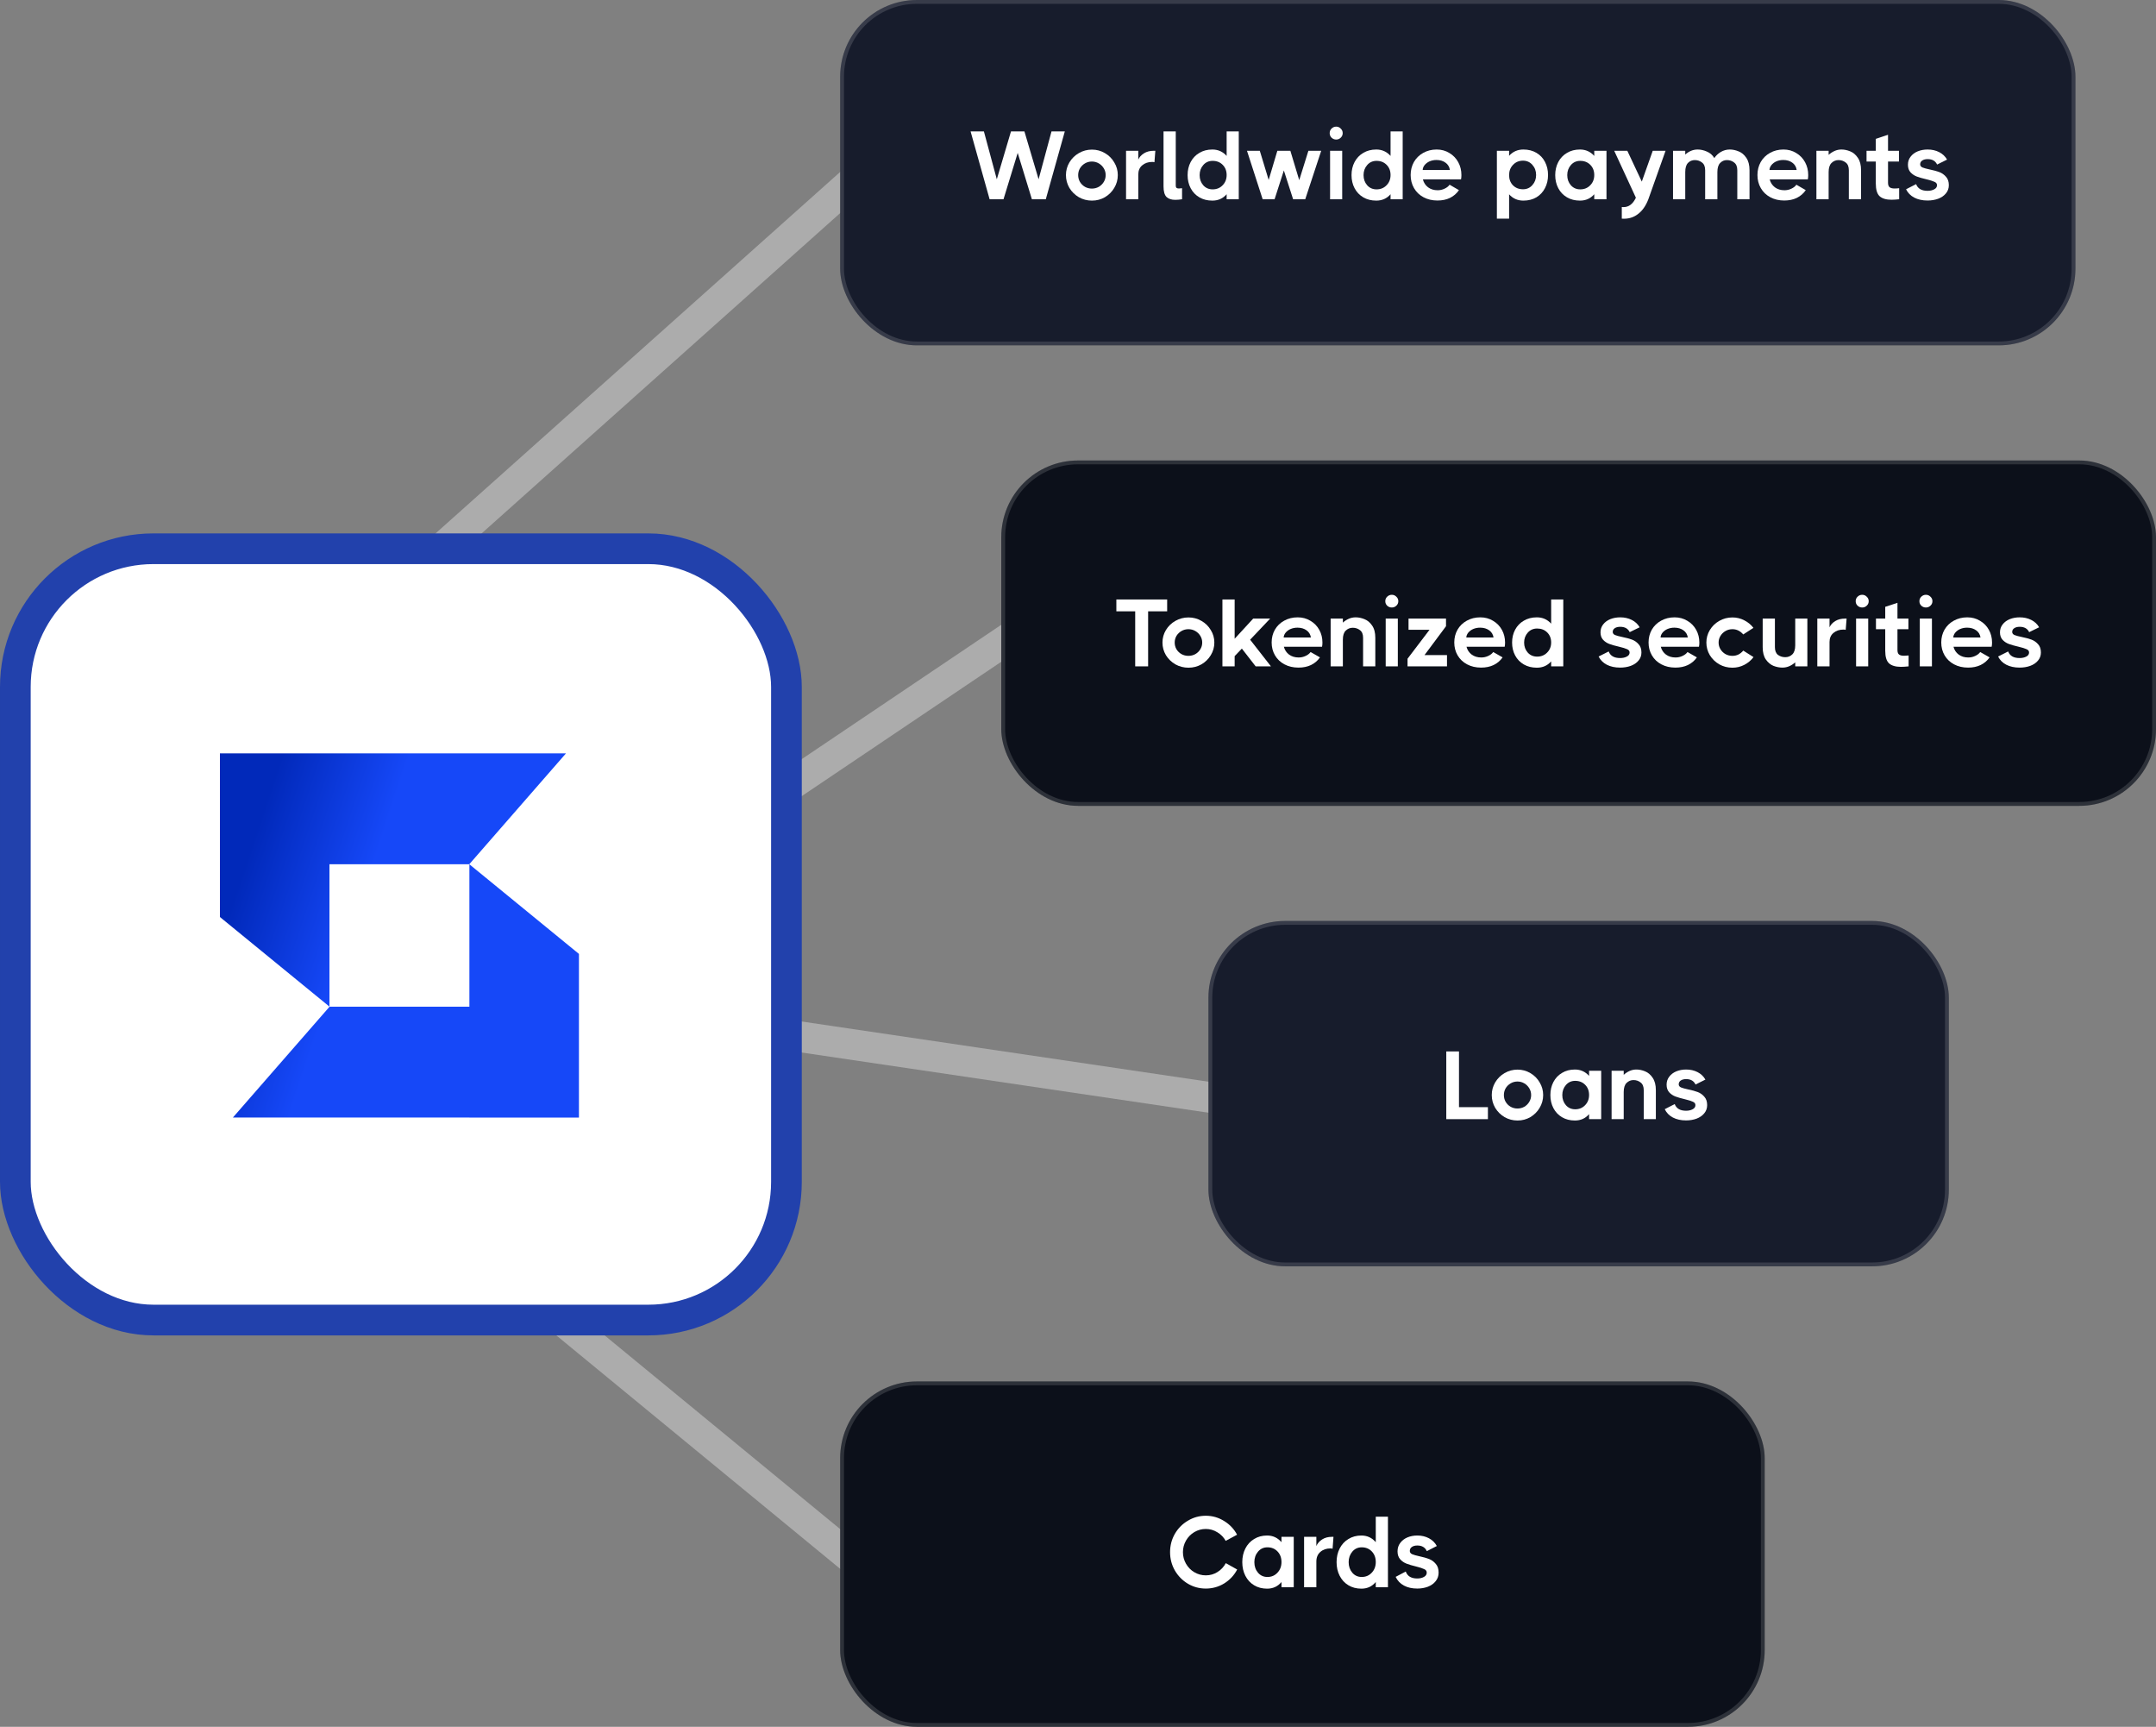 <svg width="562" height="450" viewBox="0 0 562 450" fill="none" xmlns="http://www.w3.org/2000/svg">
<rect x="0" y="0" width="562" height="450" fill="#808080" stroke="none"/>
<rect opacity="0.5" x="81" y="168.062" width="198.255" height="8" transform="rotate(-41.769 81 168.062)" fill="#D9D9D9"/>
<rect opacity="0.5" x="182.742" y="215.494" width="98" height="8" transform="rotate(-33.948 182.742 215.494)" fill="#D9D9D9"/>
<rect opacity="0.5" x="201.941" y="265.157" width="122" height="8" transform="rotate(8.417 201.941 265.157)" fill="#D9D9D9"/>
<rect opacity="0.5" x="127.188" y="322.987" width="136.013" height="8" transform="rotate(39.426 127.188 322.987)" fill="#D9D9D9"/>
<rect x="219" width="322" height="90" rx="20" fill="#171C2C"/>
<rect x="219.5" y="0.5" width="321" height="89" rx="19.5" stroke="white" stroke-opacity="0.14"/>
<path d="M270.73 46.72L274.096 34.238H277.564L272.605 51.925H268.982L265.282 39.847L261.582 51.925H257.959L253 34.238H256.469L259.835 46.72L263.535 34.238H267.03L270.73 46.72Z" fill="white"/>
<path d="M284.642 52.279C283.408 52.279 282.269 51.984 281.224 51.395C280.196 50.788 279.374 49.98 278.758 48.969C278.158 47.942 277.858 46.83 277.858 45.634C277.858 44.438 278.158 43.334 278.758 42.324C279.374 41.296 280.196 40.488 281.224 39.898C282.269 39.292 283.408 38.988 284.642 38.988C285.858 38.988 286.98 39.292 288.008 39.898C289.036 40.488 289.849 41.296 290.449 42.324C291.066 43.334 291.374 44.438 291.374 45.634C291.374 46.83 291.066 47.942 290.449 48.969C289.849 49.98 289.036 50.788 288.008 51.395C286.98 51.984 285.858 52.279 284.642 52.279ZM284.616 49.146C285.267 49.146 285.867 48.994 286.415 48.691C286.963 48.371 287.4 47.942 287.725 47.403C288.051 46.864 288.213 46.274 288.213 45.634C288.213 44.994 288.051 44.404 287.725 43.865C287.4 43.326 286.963 42.897 286.415 42.576C285.867 42.256 285.267 42.096 284.616 42.096C283.965 42.096 283.366 42.256 282.817 42.576C282.269 42.897 281.832 43.326 281.507 43.865C281.199 44.404 281.044 44.994 281.044 45.634C281.044 46.274 281.199 46.864 281.507 47.403C281.832 47.942 282.269 48.371 282.817 48.691C283.366 48.994 283.965 49.146 284.616 49.146Z" fill="white"/>
<path d="M301.158 39.292L300.927 42.273C300.755 42.223 300.567 42.197 300.361 42.197C299.299 42.197 298.426 42.492 297.74 43.082C297.055 43.654 296.713 44.455 296.713 45.482V51.925H293.526V39.292H296.713V41.591C297.004 40.934 297.501 40.387 298.203 39.949C298.905 39.511 299.753 39.292 300.747 39.292H301.158Z" fill="white"/>
<path d="M306.482 48.363C306.482 48.632 306.542 48.826 306.662 48.944C306.799 49.062 307.013 49.121 307.304 49.121C307.509 49.121 307.784 49.096 308.126 49.045V51.925C307.492 52.027 306.901 52.077 306.353 52.077C305.36 52.077 304.597 51.824 304.066 51.319C303.552 50.797 303.295 49.879 303.295 48.565V34.238H306.482V48.363Z" fill="white"/>
<path d="M319.746 34.238H322.906V51.925H319.746V50.612C318.787 51.723 317.545 52.279 316.02 52.279C314.735 52.279 313.605 51.993 312.628 51.42C311.652 50.847 310.898 50.056 310.367 49.045C309.836 48.034 309.571 46.897 309.571 45.634C309.571 44.37 309.836 43.233 310.367 42.223C310.898 41.212 311.652 40.42 312.628 39.847C313.605 39.258 314.735 38.963 316.02 38.963C317.51 38.963 318.752 39.519 319.746 40.631V34.238ZM316.097 49.348C317.142 49.348 318.007 48.994 318.692 48.287C319.395 47.579 319.746 46.687 319.746 45.609C319.746 44.531 319.403 43.646 318.718 42.956C318.033 42.265 317.159 41.919 316.097 41.919C315.104 41.919 314.29 42.282 313.656 43.006C313.022 43.73 312.705 44.606 312.705 45.634C312.705 46.678 313.022 47.563 313.656 48.287C314.29 48.994 315.104 49.348 316.097 49.348Z" fill="white"/>
<path d="M338.668 46.948L341.057 39.292H344.398L340.235 51.925H337.075L334.659 44.421L332.244 51.925H329.135L325.049 39.292H328.39L330.702 46.897L332.963 39.292H336.355L338.668 46.948Z" fill="white"/>
<path d="M346.709 51.925V39.292H349.869V51.925H346.709ZM348.302 36.361C347.84 36.361 347.437 36.201 347.094 35.88C346.769 35.56 346.606 35.165 346.606 34.693C346.606 34.221 346.769 33.825 347.094 33.505C347.437 33.169 347.84 33 348.302 33C348.765 33 349.159 33.169 349.484 33.505C349.827 33.825 349.998 34.221 349.998 34.693C349.998 35.165 349.827 35.56 349.484 35.88C349.159 36.201 348.765 36.361 348.302 36.361Z" fill="white"/>
<path d="M362.474 34.238H365.634V51.925H362.474V50.612C361.515 51.723 360.273 52.279 358.748 52.279C357.463 52.279 356.333 51.993 355.356 51.42C354.38 50.847 353.626 50.056 353.095 49.045C352.564 48.034 352.299 46.897 352.299 45.634C352.299 44.37 352.564 43.233 353.095 42.223C353.626 41.212 354.38 40.42 355.356 39.847C356.333 39.258 357.463 38.963 358.748 38.963C360.238 38.963 361.48 39.519 362.474 40.631V34.238ZM358.825 49.348C359.87 49.348 360.735 48.994 361.42 48.287C362.123 47.579 362.474 46.687 362.474 45.609C362.474 44.531 362.131 43.646 361.446 42.956C360.761 42.265 359.887 41.919 358.825 41.919C357.832 41.919 357.018 42.282 356.384 43.006C355.75 43.73 355.433 44.606 355.433 45.634C355.433 46.678 355.75 47.563 356.384 48.287C357.018 48.994 357.832 49.348 358.825 49.348Z" fill="white"/>
<path d="M374.496 38.963C375.729 38.963 376.834 39.266 377.811 39.873C378.804 40.462 379.575 41.263 380.123 42.273C380.671 43.284 380.945 44.404 380.945 45.634C380.945 46.038 380.911 46.409 380.843 46.746H370.899C371.121 47.605 371.575 48.295 372.26 48.818C372.946 49.323 373.776 49.576 374.753 49.576C375.387 49.576 375.986 49.441 376.551 49.171C377.134 48.902 377.571 48.556 377.862 48.135L380.303 49.55C379.703 50.426 378.924 51.1 377.965 51.572C377.023 52.027 375.935 52.254 374.701 52.254C373.331 52.254 372.115 51.968 371.053 51.395C369.991 50.822 369.168 50.03 368.586 49.02C368.004 48.009 367.712 46.872 367.712 45.609C367.712 44.362 367.995 43.233 368.56 42.223C369.143 41.212 369.948 40.42 370.976 39.847C372.021 39.258 373.194 38.963 374.496 38.963ZM377.939 44.295C377.819 43.486 377.442 42.854 376.808 42.4C376.175 41.928 375.387 41.692 374.444 41.692C373.794 41.692 373.194 41.81 372.646 42.046C372.115 42.282 371.687 42.602 371.361 43.006C371.036 43.41 370.864 43.84 370.847 44.295H377.939Z" fill="white"/>
<path d="M397.101 38.963C398.385 38.963 399.516 39.249 400.492 39.822C401.469 40.395 402.214 41.187 402.728 42.197C403.259 43.208 403.524 44.345 403.524 45.609C403.524 46.872 403.259 48.009 402.728 49.02C402.214 50.03 401.469 50.831 400.492 51.42C399.516 51.993 398.385 52.279 397.101 52.279C395.593 52.279 394.351 51.732 393.375 50.637V56.979H390.189V39.292H393.375V40.606C394.351 39.511 395.593 38.963 397.101 38.963ZM396.998 49.323C397.991 49.323 398.805 48.961 399.439 48.236C400.09 47.512 400.415 46.636 400.415 45.609C400.415 44.564 400.09 43.68 399.439 42.956C398.805 42.231 397.991 41.869 396.998 41.869C395.953 41.869 395.088 42.231 394.403 42.956C393.717 43.663 393.375 44.556 393.375 45.634C393.375 46.712 393.709 47.596 394.377 48.287C395.062 48.978 395.936 49.323 396.998 49.323Z" fill="white"/>
<path d="M415.572 39.292H418.758V51.925H415.572V50.612C414.613 51.723 413.371 52.279 411.846 52.279C410.562 52.279 409.431 51.993 408.455 51.42C407.478 50.847 406.724 50.056 406.193 49.045C405.662 48.034 405.397 46.897 405.397 45.634C405.397 44.37 405.662 43.233 406.193 42.223C406.724 41.212 407.478 40.42 408.455 39.847C409.431 39.258 410.562 38.963 411.846 38.963C413.337 38.963 414.579 39.519 415.572 40.631V39.292ZM411.923 49.348C412.968 49.348 413.833 48.994 414.519 48.287C415.221 47.579 415.572 46.687 415.572 45.609C415.572 44.531 415.229 43.646 414.544 42.956C413.859 42.265 412.985 41.919 411.923 41.919C410.93 41.919 410.116 42.282 409.482 43.006C408.848 43.73 408.532 44.606 408.532 45.634C408.532 46.678 408.848 47.563 409.482 48.287C410.116 48.994 410.93 49.348 411.923 49.348Z" fill="white"/>
<path d="M430.818 39.292H434.159L429.662 51.951C428.994 53.686 428.069 54.983 426.887 55.842C425.722 56.718 424.343 57.097 422.75 56.979V53.947C422.853 53.964 423.007 53.972 423.213 53.972C424.583 53.972 425.654 53.155 426.424 51.521L420.772 39.292H424.189L427.966 47.327L430.818 39.292Z" fill="white"/>
<path d="M450.904 38.963C451.658 38.963 452.42 39.123 453.191 39.443C453.979 39.746 454.647 40.302 455.195 41.111C455.76 41.919 456.043 43.006 456.043 44.37V51.925H452.857V44.37C452.857 43.427 452.583 42.753 452.034 42.349C451.503 41.928 450.878 41.717 450.159 41.717C449.456 41.717 448.865 41.97 448.386 42.475C447.906 42.964 447.666 43.756 447.666 44.85V51.925H444.48V44.37C444.48 43.427 444.206 42.753 443.658 42.349C443.127 41.928 442.502 41.717 441.782 41.717C441.08 41.717 440.489 41.962 440.009 42.45C439.53 42.939 439.29 43.739 439.29 44.85V51.925H436.104V39.292H439.29V40.277C440.266 39.401 441.345 38.963 442.527 38.963C443.315 38.963 444.112 39.14 444.917 39.494C445.739 39.831 446.39 40.395 446.87 41.187C447.298 40.547 447.863 40.016 448.566 39.595C449.285 39.174 450.065 38.963 450.904 38.963Z" fill="white"/>
<path d="M464.895 38.963C466.129 38.963 467.234 39.266 468.21 39.873C469.204 40.462 469.974 41.263 470.523 42.273C471.071 43.284 471.345 44.404 471.345 45.634C471.345 46.038 471.311 46.409 471.242 46.746H461.298C461.521 47.605 461.975 48.295 462.66 48.818C463.345 49.323 464.176 49.576 465.152 49.576C465.786 49.576 466.386 49.441 466.951 49.171C467.533 48.902 467.97 48.556 468.261 48.135L470.702 49.55C470.103 50.426 469.323 51.1 468.364 51.572C467.422 52.027 466.334 52.254 465.101 52.254C463.73 52.254 462.514 51.968 461.452 51.395C460.39 50.822 459.568 50.03 458.985 49.02C458.403 48.009 458.112 46.872 458.112 45.609C458.112 44.362 458.394 43.233 458.96 42.223C459.542 41.212 460.347 40.42 461.375 39.847C462.42 39.258 463.593 38.963 464.895 38.963ZM468.338 44.295C468.219 43.486 467.842 42.854 467.208 42.4C466.574 41.928 465.786 41.692 464.844 41.692C464.193 41.692 463.593 41.81 463.045 42.046C462.514 42.282 462.086 42.602 461.761 43.006C461.435 43.41 461.264 43.84 461.247 44.295H468.338Z" fill="white"/>
<path d="M480.007 38.963C480.76 38.963 481.523 39.123 482.294 39.443C483.064 39.746 483.724 40.302 484.272 41.111C484.837 41.919 485.12 43.006 485.12 44.37V51.925H481.934V44.37C481.934 43.427 481.66 42.753 481.112 42.349C480.581 41.928 479.955 41.717 479.236 41.717C478.534 41.717 477.925 41.97 477.412 42.475C476.915 42.964 476.666 43.756 476.666 44.85V51.925H473.48V39.292H476.666V40.353C477.129 39.932 477.643 39.595 478.208 39.342C478.773 39.09 479.373 38.963 480.007 38.963Z" fill="white"/>
<path d="M492.147 47.605C492.147 48.177 492.284 48.573 492.558 48.792C492.833 49.011 493.269 49.121 493.869 49.121C494.229 49.121 494.623 49.096 495.051 49.045V51.925C494.246 52.01 493.578 52.052 493.047 52.052C491.676 52.052 490.648 51.749 489.963 51.142C489.295 50.519 488.961 49.407 488.961 47.807V42.096H486.546V39.292H488.961V36.184L492.147 35.123V39.292H494.999V42.096H492.147V47.605Z" fill="white"/>
<path d="M500.523 42.829C500.523 43.183 500.72 43.452 501.114 43.638C501.525 43.806 502.167 43.983 503.041 44.168C504.034 44.37 504.865 44.598 505.533 44.85C506.201 45.103 506.775 45.508 507.255 46.063C507.752 46.602 508 47.335 508 48.262C508 49.087 507.743 49.803 507.229 50.409C506.732 51.016 506.056 51.479 505.199 51.799C504.36 52.102 503.443 52.254 502.45 52.254C501.114 52.254 499.957 52.001 498.981 51.496C498.022 50.991 497.311 50.266 496.848 49.323L499.469 47.984C499.897 49.146 500.891 49.727 502.45 49.727C503.118 49.727 503.692 49.601 504.171 49.348C504.668 49.096 504.917 48.733 504.917 48.262C504.917 47.857 504.694 47.563 504.249 47.377C503.82 47.175 503.118 46.956 502.142 46.72C501.131 46.484 500.309 46.249 499.675 46.013C499.041 45.777 498.493 45.415 498.03 44.926C497.568 44.421 497.337 43.756 497.337 42.93C497.337 42.122 497.568 41.423 498.03 40.833C498.493 40.227 499.11 39.763 499.88 39.443C500.668 39.123 501.533 38.963 502.476 38.963C503.589 38.963 504.591 39.191 505.482 39.645C506.373 40.1 507.058 40.749 507.538 41.591L504.942 42.88C504.497 41.936 503.675 41.465 502.476 41.465C501.876 41.465 501.396 41.591 501.037 41.844C500.694 42.08 500.523 42.408 500.523 42.829Z" fill="white"/>
<rect x="261" y="120" width="301" height="90" rx="20" fill="#0C101A"/>
<rect x="261.5" y="120.5" width="300" height="89" rx="19.5" stroke="white" stroke-opacity="0.14"/>
<path d="M304.241 156.22V159.308H299.279V173.651H295.911V159.308H291V156.22H304.241Z" fill="white"/>
<path d="M309.805 174C308.571 174 307.431 173.709 306.386 173.128C305.357 172.531 304.535 171.734 303.917 170.738C303.318 169.725 303.018 168.63 303.018 167.451C303.018 166.272 303.318 165.185 303.917 164.189C304.535 163.176 305.357 162.379 306.386 161.798C307.431 161.201 308.571 160.902 309.805 160.902C311.022 160.902 312.145 161.201 313.173 161.798C314.201 162.379 315.016 163.176 315.615 164.189C316.233 165.185 316.541 166.272 316.541 167.451C316.541 168.63 316.233 169.725 315.615 170.738C315.016 171.734 314.201 172.531 313.173 173.128C312.145 173.709 311.022 174 309.805 174ZM309.779 170.912C310.431 170.912 311.031 170.763 311.579 170.464C312.128 170.149 312.565 169.725 312.89 169.194C313.216 168.663 313.379 168.082 313.379 167.451C313.379 166.82 313.216 166.239 312.89 165.708C312.565 165.176 312.128 164.753 311.579 164.438C311.031 164.122 310.431 163.965 309.779 163.965C309.128 163.965 308.528 164.122 307.98 164.438C307.431 164.753 306.994 165.176 306.668 165.708C306.36 166.239 306.206 166.82 306.206 167.451C306.206 168.082 306.36 168.663 306.668 169.194C306.994 169.725 307.431 170.149 307.98 170.464C308.528 170.763 309.128 170.912 309.779 170.912Z" fill="white"/>
<path d="M331.295 173.651H327.31L323.711 169.02L321.834 170.987V173.651H318.646V156.22H321.834V166.455L326.667 161.201H331.089L325.87 166.704L331.295 173.651Z" fill="white"/>
<path d="M338.265 160.877C339.499 160.877 340.605 161.176 341.582 161.773C342.576 162.354 343.347 163.143 343.896 164.139C344.444 165.135 344.718 166.239 344.718 167.451C344.718 167.849 344.684 168.215 344.615 168.547H334.666C334.888 169.393 335.343 170.074 336.028 170.588C336.714 171.087 337.545 171.336 338.522 171.336C339.156 171.336 339.756 171.203 340.322 170.937C340.905 170.671 341.342 170.331 341.633 169.916L344.075 171.311C343.476 172.174 342.696 172.838 341.736 173.303C340.793 173.751 339.705 173.975 338.471 173.975C337.1 173.975 335.883 173.693 334.82 173.128C333.757 172.564 332.935 171.784 332.352 170.788C331.769 169.792 331.478 168.671 331.478 167.426C331.478 166.197 331.76 165.085 332.326 164.089C332.909 163.093 333.714 162.313 334.743 161.748C335.788 161.167 336.962 160.877 338.265 160.877ZM341.71 166.131C341.59 165.334 341.213 164.712 340.579 164.263C339.945 163.799 339.156 163.566 338.214 163.566C337.562 163.566 336.962 163.682 336.414 163.915C335.883 164.147 335.454 164.463 335.128 164.861C334.803 165.26 334.631 165.683 334.614 166.131H341.71Z" fill="white"/>
<path d="M353.385 160.877C354.139 160.877 354.902 161.035 355.673 161.35C356.445 161.649 357.104 162.197 357.653 162.993C358.219 163.79 358.501 164.861 358.501 166.206V173.651H355.313V166.206C355.313 165.276 355.039 164.612 354.491 164.214C353.959 163.799 353.334 163.591 352.614 163.591C351.911 163.591 351.303 163.84 350.788 164.338C350.291 164.82 350.043 165.6 350.043 166.679V173.651H346.855V161.201H350.043V162.246C350.506 161.831 351.02 161.499 351.585 161.25C352.151 161.001 352.751 160.877 353.385 160.877Z" fill="white"/>
<path d="M361.206 173.651V161.201H364.368V173.651H361.206ZM362.8 158.312C362.337 158.312 361.934 158.154 361.591 157.839C361.266 157.523 361.103 157.133 361.103 156.668C361.103 156.204 361.266 155.813 361.591 155.498C361.934 155.166 362.337 155 362.8 155C363.262 155 363.657 155.166 363.982 155.498C364.325 155.813 364.496 156.204 364.496 156.668C364.496 157.133 364.325 157.523 363.982 157.839C363.657 158.154 363.262 158.312 362.8 158.312Z" fill="white"/>
<path d="M376.928 163.193L371.324 170.713H377.185V173.651H366.901V171.659L372.635 164.114H367.159V161.201H376.928V163.193Z" fill="white"/>
<path d="M385.87 160.877C387.104 160.877 388.21 161.176 389.187 161.773C390.181 162.354 390.952 163.143 391.501 164.139C392.049 165.135 392.323 166.239 392.323 167.451C392.323 167.849 392.289 168.215 392.221 168.547H382.271C382.494 169.393 382.948 170.074 383.633 170.588C384.319 171.087 385.15 171.336 386.127 171.336C386.761 171.336 387.361 171.203 387.927 170.937C388.51 170.671 388.947 170.331 389.238 169.916L391.681 171.311C391.081 172.174 390.301 172.838 389.341 173.303C388.398 173.751 387.31 173.975 386.076 173.975C384.705 173.975 383.488 173.693 382.425 173.128C381.362 172.564 380.54 171.784 379.957 170.788C379.374 169.792 379.083 168.671 379.083 167.426C379.083 166.197 379.366 165.085 379.931 164.089C380.514 163.093 381.32 162.313 382.348 161.748C383.393 161.167 384.568 160.877 385.87 160.877ZM389.315 166.131C389.195 165.334 388.818 164.712 388.184 164.263C387.55 163.799 386.761 163.566 385.819 163.566C385.167 163.566 384.568 163.682 384.019 163.915C383.488 164.147 383.059 164.463 382.734 164.861C382.408 165.26 382.237 165.683 382.219 166.131H389.315Z" fill="white"/>
<path d="M404.335 156.22H407.497V173.651H404.335V172.356C403.375 173.452 402.132 174 400.607 174C399.322 174 398.19 173.718 397.213 173.153C396.236 172.589 395.482 171.809 394.951 170.813C394.42 169.817 394.154 168.696 394.154 167.451C394.154 166.206 394.42 165.085 394.951 164.089C395.482 163.093 396.236 162.313 397.213 161.748C398.19 161.167 399.322 160.877 400.607 160.877C402.098 160.877 403.341 161.425 404.335 162.52V156.22ZM400.684 171.111C401.73 171.111 402.595 170.763 403.281 170.066C403.984 169.368 404.335 168.488 404.335 167.426C404.335 166.363 403.992 165.492 403.307 164.811C402.621 164.131 401.747 163.79 400.684 163.79C399.69 163.79 398.876 164.147 398.242 164.861C397.608 165.575 397.29 166.438 397.29 167.451C397.29 168.48 397.608 169.352 398.242 170.066C398.876 170.763 399.69 171.111 400.684 171.111Z" fill="white"/>
<path d="M420.388 164.687C420.388 165.035 420.585 165.301 420.98 165.484C421.391 165.65 422.034 165.824 422.908 166.007C423.902 166.206 424.733 166.43 425.402 166.679C426.07 166.928 426.644 167.326 427.124 167.874C427.621 168.405 427.87 169.128 427.87 170.041C427.87 170.854 427.613 171.56 427.099 172.157C426.602 172.755 425.925 173.211 425.068 173.527C424.228 173.826 423.311 173.975 422.317 173.975C420.98 173.975 419.823 173.726 418.846 173.228C417.886 172.73 417.175 172.016 416.712 171.087L419.334 169.767C419.763 170.912 420.757 171.485 422.317 171.485C422.985 171.485 423.559 171.36 424.039 171.111C424.536 170.862 424.785 170.505 424.785 170.041C424.785 169.642 424.562 169.352 424.116 169.169C423.688 168.97 422.985 168.754 422.008 168.522C420.997 168.289 420.174 168.057 419.54 167.824C418.906 167.592 418.357 167.235 417.894 166.754C417.432 166.256 417.2 165.6 417.2 164.786C417.2 163.99 417.432 163.301 417.894 162.72C418.357 162.122 418.974 161.665 419.746 161.35C420.534 161.035 421.4 160.877 422.342 160.877C423.456 160.877 424.459 161.101 425.35 161.549C426.242 161.997 426.927 162.637 427.407 163.467L424.81 164.737C424.365 163.807 423.542 163.342 422.342 163.342C421.742 163.342 421.262 163.467 420.903 163.716C420.56 163.948 420.388 164.272 420.388 164.687Z" fill="white"/>
<path d="M436.513 160.877C437.747 160.877 438.853 161.176 439.83 161.773C440.824 162.354 441.595 163.143 442.144 164.139C442.692 165.135 442.967 166.239 442.967 167.451C442.967 167.849 442.932 168.215 442.864 168.547H432.914C433.137 169.393 433.591 170.074 434.277 170.588C434.962 171.087 435.793 171.336 436.77 171.336C437.405 171.336 438.005 171.203 438.57 170.937C439.153 170.671 439.59 170.331 439.881 169.916L442.324 171.311C441.724 172.174 440.944 172.838 439.984 173.303C439.041 173.751 437.953 173.975 436.719 173.975C435.348 173.975 434.131 173.693 433.068 173.128C432.006 172.564 431.183 171.784 430.6 170.788C430.017 169.792 429.726 168.671 429.726 167.426C429.726 166.197 430.009 165.085 430.574 164.089C431.157 163.093 431.963 162.313 432.991 161.748C434.037 161.167 435.211 160.877 436.513 160.877ZM439.958 166.131C439.838 165.334 439.461 164.712 438.827 164.263C438.193 163.799 437.405 163.566 436.462 163.566C435.811 163.566 435.211 163.682 434.662 163.915C434.131 164.147 433.702 164.463 433.377 164.861C433.051 165.26 432.88 165.683 432.863 166.131H439.958Z" fill="white"/>
<path d="M457.086 171.236C456.452 172.083 455.655 172.755 454.695 173.253C453.735 173.751 452.699 174 451.584 174C450.35 174 449.211 173.709 448.165 173.128C447.137 172.531 446.314 171.734 445.697 170.738C445.097 169.725 444.797 168.63 444.797 167.451C444.797 166.272 445.097 165.185 445.697 164.189C446.314 163.176 447.137 162.379 448.165 161.798C449.211 161.201 450.35 160.902 451.584 160.902C452.681 160.902 453.71 161.151 454.67 161.649C455.629 162.13 456.426 162.786 457.061 163.616L454.413 165.334C453.624 164.421 452.681 163.965 451.584 163.965C450.933 163.965 450.333 164.122 449.785 164.438C449.236 164.753 448.799 165.176 448.474 165.708C448.148 166.239 447.985 166.82 447.985 167.451C447.985 168.082 448.148 168.663 448.474 169.194C448.799 169.725 449.236 170.149 449.785 170.464C450.333 170.763 450.933 170.912 451.584 170.912C452.15 170.912 452.673 170.796 453.153 170.564C453.633 170.315 454.053 169.974 454.413 169.543L457.086 171.236Z" fill="white"/>
<path d="M467.959 161.201H471.121V173.651H467.959V172.606C467.496 173.021 466.982 173.353 466.416 173.602C465.851 173.851 465.251 173.975 464.617 173.975C463.863 173.975 463.091 173.826 462.303 173.527C461.532 173.211 460.863 172.655 460.298 171.858C459.749 171.062 459.475 169.991 459.475 168.646V161.201H462.663V168.646C462.663 169.576 462.929 170.248 463.46 170.663C464.008 171.062 464.643 171.261 465.362 171.261C466.082 171.261 466.691 171.02 467.188 170.539C467.702 170.041 467.959 169.252 467.959 168.173V161.201Z" fill="white"/>
<path d="M481.348 161.201L481.117 164.139C480.946 164.089 480.757 164.064 480.551 164.064C479.489 164.064 478.615 164.355 477.929 164.936C477.243 165.5 476.901 166.289 476.901 167.301V173.651H473.713V161.201H476.901V163.467C477.192 162.819 477.689 162.28 478.392 161.848C479.094 161.416 479.943 161.201 480.937 161.201H481.348Z" fill="white"/>
<path d="M483.821 173.651V161.201H486.984V173.651H483.821ZM485.415 158.312C484.953 158.312 484.55 158.154 484.207 157.839C483.881 157.523 483.719 157.133 483.719 156.668C483.719 156.204 483.881 155.813 484.207 155.498C484.55 155.166 484.953 155 485.415 155C485.878 155 486.272 155.166 486.598 155.498C486.941 155.813 487.112 156.204 487.112 156.668C487.112 157.133 486.941 157.523 486.598 157.839C486.272 158.154 485.878 158.312 485.415 158.312Z" fill="white"/>
<path d="M494.608 169.393C494.608 169.958 494.745 170.348 495.019 170.564C495.293 170.779 495.73 170.887 496.33 170.887C496.69 170.887 497.085 170.862 497.513 170.813V173.651C496.707 173.734 496.039 173.776 495.508 173.776C494.136 173.776 493.108 173.477 492.422 172.879C491.754 172.265 491.42 171.17 491.42 169.592V163.965H489.003V161.201H491.42V158.138L494.608 157.092V161.201H497.462V163.965H494.608V169.393Z" fill="white"/>
<path d="M500.431 173.651V161.201H503.593V173.651H500.431ZM502.025 158.312C501.562 158.312 501.159 158.154 500.816 157.839C500.491 157.523 500.328 157.133 500.328 156.668C500.328 156.204 500.491 155.813 500.816 155.498C501.159 155.166 501.562 155 502.025 155C502.488 155 502.882 155.166 503.207 155.498C503.55 155.813 503.722 156.204 503.722 156.668C503.722 157.133 503.55 157.523 503.207 157.839C502.882 158.154 502.488 158.312 502.025 158.312Z" fill="white"/>
<path d="M512.811 160.877C514.045 160.877 515.151 161.176 516.128 161.773C517.122 162.354 517.893 163.143 518.442 164.139C518.99 165.135 519.264 166.239 519.264 167.451C519.264 167.849 519.23 168.215 519.161 168.547H509.212C509.435 169.393 509.889 170.074 510.574 170.588C511.26 171.087 512.091 171.336 513.068 171.336C513.702 171.336 514.302 171.203 514.868 170.937C515.451 170.671 515.888 170.331 516.179 169.916L518.622 171.311C518.022 172.174 517.242 172.838 516.282 173.303C515.339 173.751 514.251 173.975 513.017 173.975C511.646 173.975 510.429 173.693 509.366 173.128C508.303 172.564 507.481 171.784 506.898 170.788C506.315 169.792 506.024 168.671 506.024 167.426C506.024 166.197 506.307 165.085 506.872 164.089C507.455 163.093 508.26 162.313 509.289 161.748C510.334 161.167 511.508 160.877 512.811 160.877ZM516.256 166.131C516.136 165.334 515.759 164.712 515.125 164.263C514.491 163.799 513.702 163.566 512.76 163.566C512.108 163.566 511.508 163.682 510.96 163.915C510.429 164.147 510 164.463 509.675 164.861C509.349 165.26 509.177 165.683 509.16 166.131H516.256Z" fill="white"/>
<path d="M524.518 164.687C524.518 165.035 524.716 165.301 525.11 165.484C525.521 165.65 526.164 165.824 527.038 166.007C528.032 166.206 528.863 166.43 529.532 166.679C530.2 166.928 530.775 167.326 531.254 167.874C531.751 168.405 532 169.128 532 170.041C532 170.854 531.743 171.56 531.229 172.157C530.732 172.755 530.055 173.211 529.198 173.527C528.358 173.826 527.441 173.975 526.447 173.975C525.11 173.975 523.953 173.726 522.976 173.228C522.016 172.73 521.305 172.016 520.842 171.087L523.464 169.767C523.893 170.912 524.887 171.485 526.447 171.485C527.115 171.485 527.689 171.36 528.169 171.111C528.666 170.862 528.915 170.505 528.915 170.041C528.915 169.642 528.692 169.352 528.246 169.169C527.818 168.97 527.115 168.754 526.138 168.522C525.127 168.289 524.304 168.057 523.67 167.824C523.036 167.592 522.487 167.235 522.025 166.754C521.562 166.256 521.33 165.6 521.33 164.786C521.33 163.99 521.562 163.301 522.025 162.72C522.487 162.122 523.104 161.665 523.876 161.35C524.664 161.035 525.53 160.877 526.472 160.877C527.586 160.877 528.589 161.101 529.48 161.549C530.372 161.997 531.057 162.637 531.537 163.467L528.941 164.737C528.495 163.807 527.672 163.342 526.472 163.342C525.872 163.342 525.393 163.467 525.033 163.716C524.69 163.948 524.518 164.272 524.518 164.687Z" fill="white"/>
<rect x="315" y="240" width="193" height="90" rx="20" fill="#171C2C"/>
<rect x="315.5" y="240.5" width="192" height="89" rx="19.5" stroke="white" stroke-opacity="0.14"/>
<path d="M380.311 274V288.521H387.851V291.647H377V274H380.311Z" fill="white"/>
<path d="M395.58 292C394.357 292 393.228 291.706 392.192 291.118C391.173 290.513 390.358 289.706 389.747 288.697C389.153 287.672 388.855 286.563 388.855 285.37C388.855 284.176 389.153 283.076 389.747 282.067C390.358 281.042 391.173 280.235 392.192 279.647C393.228 279.042 394.357 278.739 395.58 278.739C396.785 278.739 397.898 279.042 398.917 279.647C399.935 280.235 400.742 281.042 401.336 282.067C401.948 283.076 402.253 284.176 402.253 285.37C402.253 286.563 401.948 287.672 401.336 288.697C400.742 289.706 399.935 290.513 398.917 291.118C397.898 291.706 396.785 292 395.58 292ZM395.554 288.874C396.2 288.874 396.794 288.723 397.337 288.42C397.881 288.101 398.314 287.672 398.636 287.134C398.959 286.597 399.12 286.008 399.12 285.37C399.12 284.731 398.959 284.143 398.636 283.605C398.314 283.067 397.881 282.639 397.337 282.319C396.794 282 396.2 281.84 395.554 281.84C394.909 281.84 394.315 282 393.771 282.319C393.228 282.639 392.795 283.067 392.472 283.605C392.167 284.143 392.014 284.731 392.014 285.37C392.014 286.008 392.167 286.597 392.472 287.134C392.795 287.672 393.228 288.101 393.771 288.42C394.315 288.723 394.909 288.874 395.554 288.874Z" fill="white"/>
<path d="M414.221 279.042H417.38V291.647H414.221V290.336C413.27 291.445 412.039 292 410.528 292C409.255 292 408.134 291.714 407.166 291.143C406.198 290.571 405.451 289.782 404.924 288.773C404.398 287.765 404.135 286.63 404.135 285.37C404.135 284.109 404.398 282.975 404.924 281.966C405.451 280.958 406.198 280.168 407.166 279.597C408.134 279.008 409.255 278.714 410.528 278.714C412.005 278.714 413.237 279.269 414.221 280.378V279.042ZM410.604 289.076C411.64 289.076 412.498 288.723 413.177 288.017C413.873 287.311 414.221 286.42 414.221 285.345C414.221 284.269 413.882 283.387 413.203 282.697C412.523 282.008 411.657 281.664 410.604 281.664C409.62 281.664 408.813 282.025 408.185 282.748C407.556 283.471 407.242 284.345 407.242 285.37C407.242 286.412 407.556 287.294 408.185 288.017C408.813 288.723 409.62 289.076 410.604 289.076Z" fill="white"/>
<path d="M426.56 278.714C427.307 278.714 428.063 278.874 428.827 279.193C429.591 279.496 430.245 280.05 430.788 280.857C431.349 281.664 431.629 282.748 431.629 284.109V291.647H428.471V284.109C428.471 283.168 428.199 282.496 427.655 282.092C427.129 281.672 426.509 281.462 425.796 281.462C425.1 281.462 424.497 281.714 423.988 282.218C423.495 282.706 423.249 283.496 423.249 284.588V291.647H420.091V279.042H423.249V280.101C423.707 279.681 424.217 279.345 424.777 279.092C425.338 278.84 425.932 278.714 426.56 278.714Z" fill="white"/>
<path d="M437.588 282.571C437.588 282.924 437.783 283.193 438.174 283.378C438.581 283.546 439.218 283.723 440.084 283.908C441.069 284.109 441.893 284.336 442.555 284.588C443.217 284.84 443.786 285.244 444.261 285.798C444.754 286.336 445 287.067 445 287.992C445 288.815 444.745 289.529 444.236 290.134C443.743 290.739 443.073 291.202 442.224 291.521C441.392 291.824 440.483 291.975 439.498 291.975C438.174 291.975 437.028 291.723 436.06 291.218C435.109 290.714 434.404 289.992 433.946 289.05L436.544 287.714C436.968 288.874 437.953 289.454 439.498 289.454C440.16 289.454 440.729 289.328 441.205 289.076C441.697 288.824 441.943 288.462 441.943 287.992C441.943 287.588 441.723 287.294 441.281 287.109C440.857 286.908 440.16 286.689 439.193 286.454C438.191 286.218 437.376 285.983 436.747 285.748C436.119 285.513 435.576 285.151 435.117 284.664C434.659 284.16 434.429 283.496 434.429 282.672C434.429 281.866 434.659 281.168 435.117 280.58C435.576 279.975 436.187 279.513 436.951 279.193C437.732 278.874 438.59 278.714 439.524 278.714C440.627 278.714 441.621 278.941 442.504 279.395C443.387 279.849 444.066 280.496 444.542 281.336L441.969 282.622C441.527 281.681 440.712 281.21 439.524 281.21C438.929 281.21 438.454 281.336 438.097 281.588C437.758 281.824 437.588 282.151 437.588 282.571Z" fill="white"/>
<rect x="219" y="360" width="241" height="90" rx="20" fill="#0C101A"/>
<rect x="219.5" y="360.5" width="240" height="89" rx="19.5" stroke="white" stroke-opacity="0.14"/>
<path d="M305 404.487C305 402.77 305.413 401.184 306.238 399.73C307.081 398.276 308.217 397.129 309.644 396.288C311.072 395.429 312.628 395 314.314 395C316.034 395 317.625 395.456 319.087 396.367C320.549 397.26 321.676 398.451 322.467 399.941L319.5 401.544C318.984 400.615 318.262 399.87 317.333 399.31C316.404 398.732 315.398 398.443 314.314 398.443C313.248 398.443 312.25 398.714 311.321 399.257C310.41 399.8 309.687 400.536 309.154 401.465C308.621 402.393 308.354 403.401 308.354 404.487C308.354 405.573 308.621 406.58 309.154 407.509C309.687 408.438 310.41 409.173 311.321 409.716C312.25 410.26 313.248 410.531 314.314 410.531C315.432 410.531 316.447 410.242 317.359 409.664C318.287 409.086 319.01 408.315 319.526 407.351L322.493 409.007C321.702 410.514 320.575 411.722 319.113 412.633C317.651 413.527 316.051 413.974 314.314 413.974C312.628 413.974 311.072 413.553 309.644 412.712C308.217 411.854 307.081 410.698 306.238 409.243C305.413 407.789 305 406.204 305 404.487Z" fill="white"/>
<path d="M334.04 400.492H337.239V413.632H334.04V412.266C333.077 413.422 331.83 414 330.299 414C329.009 414 327.874 413.702 326.893 413.107C325.913 412.511 325.156 411.687 324.623 410.636C324.089 409.585 323.823 408.402 323.823 407.089C323.823 405.775 324.089 404.592 324.623 403.541C325.156 402.49 325.913 401.666 326.893 401.071C327.874 400.457 329.009 400.151 330.299 400.151C331.795 400.151 333.042 400.729 334.04 401.885V400.492ZM330.376 410.952C331.426 410.952 332.294 410.584 332.982 409.848C333.687 409.112 334.04 408.183 334.04 407.062C334.04 405.941 333.696 405.021 333.008 404.303C332.32 403.585 331.443 403.225 330.376 403.225C329.379 403.225 328.562 403.602 327.925 404.355C327.289 405.109 326.971 406.02 326.971 407.089C326.971 408.175 327.289 409.095 327.925 409.848C328.562 410.584 329.379 410.952 330.376 410.952Z" fill="white"/>
<path d="M347.596 400.492L347.364 403.593C347.192 403.541 347.003 403.515 346.797 403.515C345.73 403.515 344.853 403.821 344.165 404.434C343.477 405.03 343.133 405.862 343.133 406.931V413.632H339.934V400.492H343.133V402.884C343.425 402.201 343.924 401.631 344.629 401.176C345.335 400.72 346.186 400.492 347.184 400.492H347.596Z" fill="white"/>
<path d="M358.62 395.237H361.793V413.632H358.62V412.266C357.657 413.422 356.409 414 354.879 414C353.589 414 352.453 413.702 351.473 413.107C350.492 412.511 349.736 411.687 349.202 410.636C348.669 409.585 348.403 408.402 348.403 407.089C348.403 405.775 348.669 404.592 349.202 403.541C349.736 402.49 350.492 401.666 351.473 401.071C352.453 400.457 353.589 400.151 354.879 400.151C356.375 400.151 357.622 400.729 358.62 401.885V395.237ZM354.956 410.952C356.005 410.952 356.874 410.584 357.562 409.848C358.267 409.112 358.62 408.183 358.62 407.062C358.62 405.941 358.276 405.021 357.588 404.303C356.9 403.585 356.022 403.225 354.956 403.225C353.958 403.225 353.141 403.602 352.505 404.355C351.869 405.109 351.55 406.02 351.55 407.089C351.55 408.175 351.869 409.095 352.505 409.848C353.141 410.584 353.958 410.952 354.956 410.952Z" fill="white"/>
<path d="M367.492 404.172C367.492 404.539 367.69 404.82 368.085 405.012C368.498 405.188 369.143 405.372 370.02 405.564C371.018 405.775 371.852 406.011 372.523 406.274C373.194 406.537 373.77 406.957 374.252 407.535C374.751 408.096 375 408.858 375 409.822C375 410.68 374.742 411.425 374.226 412.055C373.727 412.686 373.048 413.168 372.188 413.501C371.345 413.816 370.425 413.974 369.427 413.974C368.085 413.974 366.924 413.711 365.944 413.185C364.981 412.66 364.267 411.906 363.802 410.925L366.434 409.533C366.864 410.741 367.862 411.346 369.427 411.346C370.098 411.346 370.674 411.214 371.156 410.952C371.654 410.689 371.904 410.312 371.904 409.822C371.904 409.401 371.68 409.095 371.233 408.902C370.803 408.692 370.098 408.464 369.117 408.219C368.103 407.973 367.277 407.728 366.641 407.483C366.004 407.237 365.454 406.861 364.989 406.353C364.525 405.827 364.293 405.135 364.293 404.277C364.293 403.436 364.525 402.709 364.989 402.095C365.454 401.465 366.073 400.983 366.847 400.65C367.638 400.317 368.507 400.151 369.453 400.151C370.571 400.151 371.577 400.387 372.472 400.86C373.366 401.333 374.054 402.008 374.536 402.884L371.93 404.224C371.482 403.243 370.657 402.752 369.453 402.752C368.851 402.752 368.369 402.884 368.008 403.147C367.664 403.392 367.492 403.734 367.492 404.172Z" fill="white"/>
<rect x="4" y="143" width="201" height="201" rx="36" fill="white" stroke="#2241AC" stroke-width="8"/>
<path fill-rule="evenodd" clip-rule="evenodd" d="M57.324 196.321H85.88V196.326L147.532 196.326L122.332 225.214L85.88 225.214V262.322L57.324 238.967L57.324 215.858L57.324 196.321ZM150.912 291.233H122.356V291.225H60.704L85.905 262.337H122.356V225.233L150.912 248.587V271.696V291.233Z" fill="url(#paint0_linear_11668_1525)"/>
<defs>
<linearGradient id="paint0_linear_11668_1525" x1="67.566" y1="214.096" x2="97.809" y2="224.147" gradientUnits="userSpaceOnUse">
<stop stop-color="#0129BA"/>
<stop offset="1" stop-color="#1648F8"/>
</linearGradient>
</defs>
</svg>
